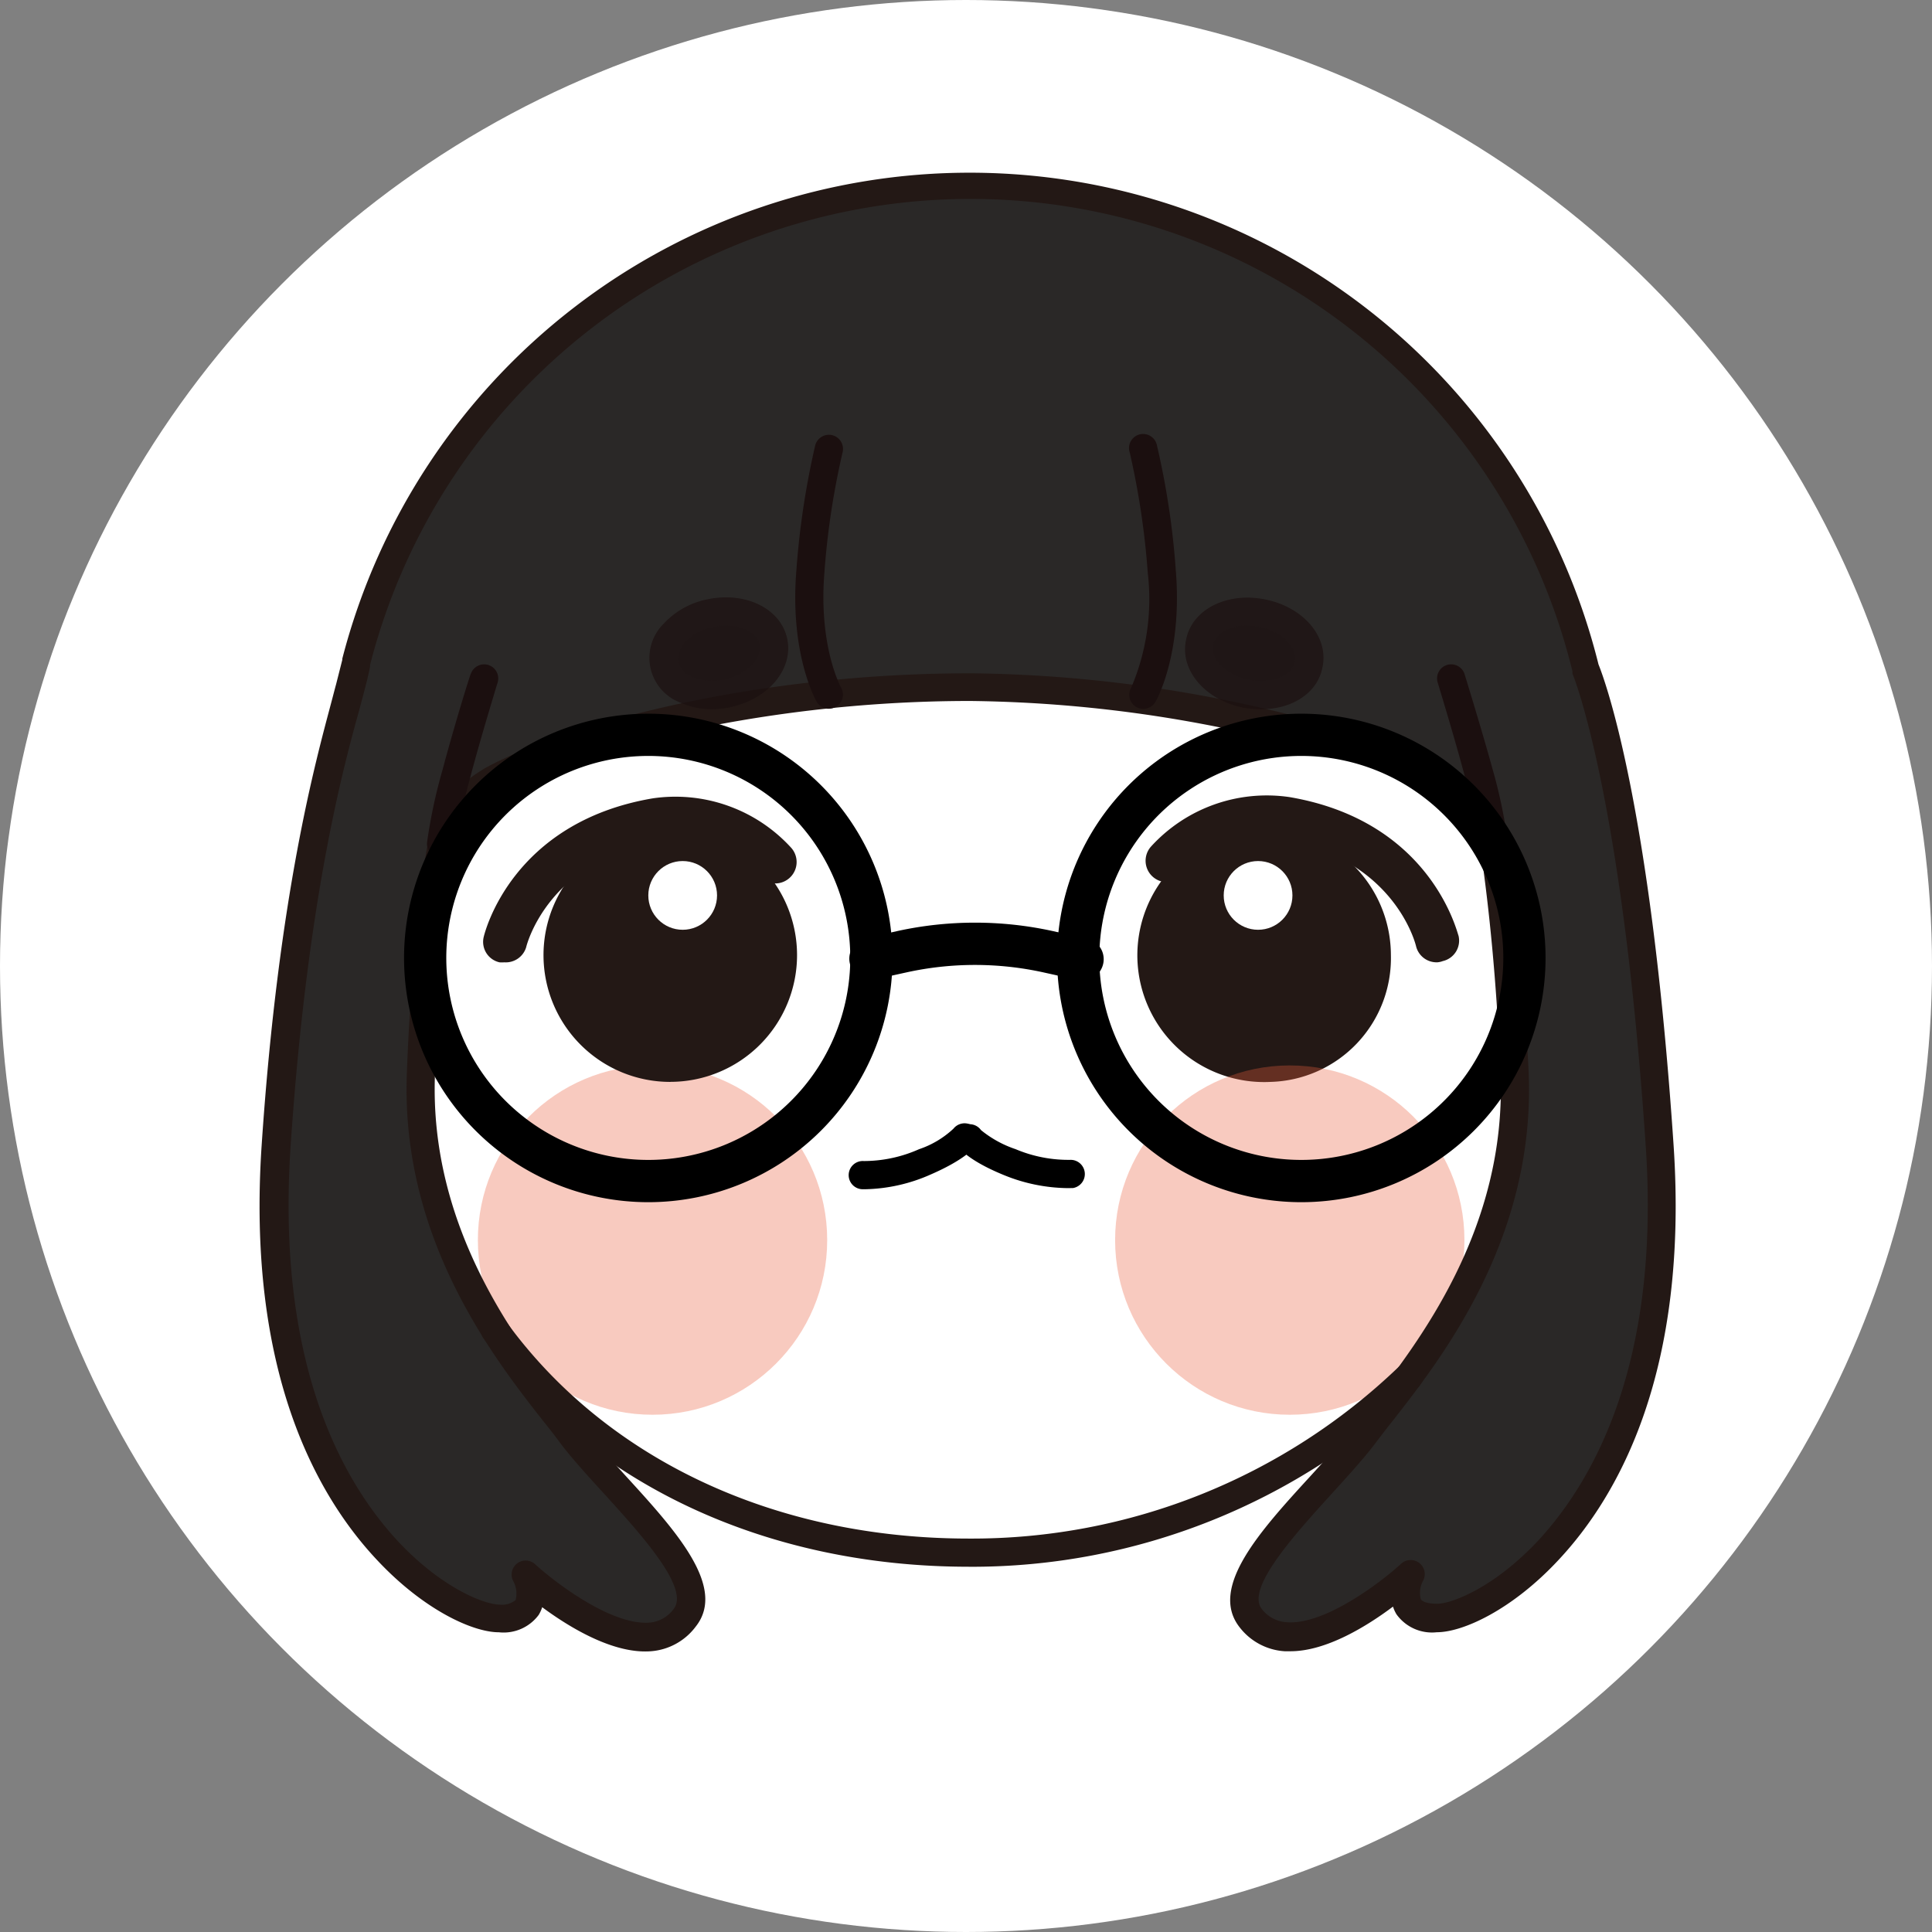 <svg xmlns="http://www.w3.org/2000/svg" width="136" height="136" viewBox="0 0 136 136">
  <rect x="0" y="0" width="136" height="136" fill="#808080" stroke="none"/>
  <g id="Group_216" data-name="Group 216" transform="translate(-722.201 -12575.201)">
    <g id="Group_215" data-name="Group 215" transform="translate(722.201 12575.201)">
      <circle id="Ellipse_3" data-name="Ellipse 3" cx="68" cy="68" r="68" transform="translate(0)" fill="#fff"/>
    </g>
    <g id="Layer_2" data-name="Layer 2" transform="translate(740.473 12587.356)">
      <g id="Layer_1" data-name="Layer 1" transform="translate(0 0)">
        <path id="Path_163" data-name="Path 163" d="M83.385,55.985a1.487,1.487,0,0,1-1.447-1.15c-.06-.248-1.586-6.157-9.459-7.506a8,8,0,0,0-6.941,2.5,1.5,1.5,0,0,1-2.261-1.985,11.026,11.026,0,0,1,9.757-3.49c9.915,1.688,11.769,9.432,11.9,9.769a1.477,1.477,0,0,1-1.11,1.775,1.359,1.359,0,0,1-.436.089Z" transform="translate(-0.533 -0.399)" fill="#231815"/>
        <ellipse id="Ellipse_32" data-name="Ellipse 32" cx="6.99" cy="7.446" rx="6.99" ry="7.446" transform="translate(64.171 47.624)" fill="#231815"/>
        <path id="Path_164" data-name="Path 164" d="M71.688,64.428A8.924,8.924,0,1,1,80.165,55.5,8.716,8.716,0,0,1,71.688,64.428Zm0-14.873a5.949,5.949,0,1,0,5.5,5.949,5.741,5.741,0,0,0-5.5-5.959Z" transform="translate(-0.527 -0.424)" fill="#231815"/>
        <circle id="Ellipse_33" data-name="Ellipse 33" cx="2.419" cy="2.419" r="2.419" transform="translate(67.869 48.457)" fill="#fff"/>
        <path id="Path_165" data-name="Path 165" d="M42.989,72.153h-.2a.994.994,0,1,1,.1-1.985,9.588,9.588,0,0,0,3.887-.833A6.653,6.653,0,0,0,49.2,67.888a1,1,0,0,1,1.666,1.091c-.149.228-.843,1.081-3.262,2.132A11.9,11.9,0,0,1,42.989,72.153Z" transform="translate(-0.354 -0.593)"/>
        <path id="Path_166" data-name="Path 166" d="M57.336,72.13a12.157,12.157,0,0,1-4.422-.892c-2.449-.992-3.153-1.835-3.312-2.062a.994.994,0,0,1,1.636-1.129h0a7.744,7.744,0,0,0,2.43,1.339,9.558,9.558,0,0,0,3.9.753,1,1,0,0,1,.149,1.985Z" transform="translate(-0.453 -0.649)"/>
        <circle id="Ellipse_34" data-name="Ellipse 34" cx="12.295" cy="12.295" r="12.295" transform="translate(15.367 62.844)" fill="#ea5f3e" opacity="0.33"/>
        <circle id="Ellipse_35" data-name="Ellipse 35" cx="12.295" cy="12.295" r="12.295" transform="translate(60.224 62.844)" fill="#ea5f3e" opacity="0.33"/>
        <path id="Path_167" data-name="Path 167" d="M16.309,42.821c4.958-2.738,18.165-6.554,33.712-6.554a94.623,94.623,0,0,1,32.225,5.949,7.516,7.516,0,0,1,4.8,6.009,151.472,151.472,0,0,1,1.309,15.24c.516,12.612-7.5,21.3-10.56,25.393s-10.312,10.044-8.01,12.95c3.351,4.214,11.244-3.074,11.244-3.074s-1.527,3.074,1.874,3.074,17.382-7.843,15.676-33.227-5.236-33.6-5.236-33.6A44.619,44.619,0,0,0,6.821,34.5l-.466,1.806C5.531,39.54,2.467,48.8,1.149,68.563-.557,93.946,13.414,101.79,16.865,101.79s1.874-3.074,1.874-3.074S26.671,106,29.983,101.79c2.3-2.905-4.958-8.863-8.012-12.95s-11.115-12.783-10.6-25.376a151.76,151.76,0,0,1,1.309-15.171,7.536,7.536,0,0,1,2.548-4.66,12.892,12.892,0,0,1,1.081-.813Z" transform="translate(-0.01 -0.036)" fill="#2a2827"/>
        <path id="Path_168" data-name="Path 168" d="M72.571,104.111h-.407A4.343,4.343,0,0,1,69,102.435C66.79,99.649,70.43,95.653,73.959,91.8c1.16-1.269,2.251-2.469,3.046-3.52.317-.436.694-.912,1.1-1.437,3.381-4.363,9.7-12.414,9.251-23.38-.278-6.841-.863-11.977-1.3-15.071a6.564,6.564,0,0,0-4.165-5.225,94,94,0,0,0-31.878-5.949c-15.676,0-28.7,3.966-33.236,6.435a9.459,9.459,0,0,0-.992.684A6.544,6.544,0,0,0,13.6,48.367a151.125,151.125,0,0,0-1.249,15.091c-.445,10.907,5.87,19,9.261,23.321.407.526.783.992,1.1,1.437.793,1.051,1.884,2.251,3.034,3.52,3.53,3.858,7.17,7.854,4.958,10.64a4.343,4.343,0,0,1-3.163,1.735c-2.638.2-5.721-1.677-7.645-3.1a2.439,2.439,0,0,1-.248.545,3.074,3.074,0,0,1-2.8,1.22c-1.844,0-5.3-1.586-8.567-5.077C3.966,93.115-.912,84.33.149,68.485c1.18-17.629,3.818-27.079,4.888-31.114.139-.516.258-.992.347-1.309l.445-1.755a.24.24,0,0,1,0-.079,45.611,45.611,0,0,1,88.425.416c.4.992,3.659,9.6,5.285,33.841,1.061,15.864-3.818,24.63-8.11,29.211-3.251,3.49-6.713,5.077-8.557,5.077a3.074,3.074,0,0,1-2.836-1.259,2.439,2.439,0,0,1-.248-.545C77.975,102.327,75.109,104.111,72.571,104.111ZM50.014,35.269a95.931,95.931,0,0,1,32.572,6.057,8.507,8.507,0,0,1,5.434,6.8c.445,3.143.992,8.35,1.319,15.27.476,11.669-6.128,20.1-9.677,24.63-.407.506-.773.992-1.081,1.4-.853,1.129-1.985,2.361-3.163,3.659-2.538,2.8-6.009,6.614-4.868,8.051a2.38,2.38,0,0,0,1.765.932c2.707.208,6.723-2.9,8.032-4.106a.992.992,0,0,1,1.567,1.17,1.765,1.765,0,0,0-.169,1.319c.129.2.555.317,1.15.317.992,0,3.966-1.091,7.109-4.442,3.966-4.294,8.6-12.593,7.575-27.763C95.913,43.773,92.462,35.375,92.423,35.3a.994.994,0,0,1,0-.159A43.628,43.628,0,0,0,7.775,34.7h0a.5.5,0,0,1,0,.129c-.079.416-.218.992-.407,1.705-.089.367-.218.813-.357,1.349C5.911,41.85,3.353,51.17,2.183,68.621c-.992,15.141,3.559,23.44,7.575,27.763,3.143,3.351,6.148,4.442,7.118,4.442a1.525,1.525,0,0,0,1.15-.317,1.844,1.844,0,0,0-.179-1.359.987.987,0,0,1,1.557-1.16c1.319,1.21,5.334,4.312,8.042,4.106a2.34,2.34,0,0,0,1.705-.962c1.16-1.457-2.32-5.275-4.859-8.071-1.19-1.3-2.31-2.528-3.163-3.659-.308-.426-.674-.892-1.081-1.4C16.5,83.5,9.915,75.067,10.371,63.4a153.239,153.239,0,0,1,1.319-15.27,8.547,8.547,0,0,1,2.885-5.295,12.889,12.889,0,0,1,1.289-.883h0c4.849-2.686,17.987-6.681,34.149-6.681Z" transform="translate(-0.002 -0.029)" fill="#231815"/>
        <path id="Path_169" data-name="Path 169" d="M62.723,37.91a.992.992,0,0,1-.853-1.487,15.874,15.874,0,0,0,1.17-8.081,55.748,55.748,0,0,0-1.269-8.478.992.992,0,1,1,1.914-.506,55.815,55.815,0,0,1,1.329,8.823c.476,5.83-1.349,9.092-1.428,9.221A.992.992,0,0,1,62.723,37.91Z" transform="translate(-0.516 -0.162)" fill="#1b0f0f"/>
        <path id="Path_170" data-name="Path 170" d="M40.4,37.926a.992.992,0,0,1-.863-.5c-.079-.129-1.9-3.391-1.428-9.221a57.251,57.251,0,0,1,1.329-8.825.994.994,0,1,1,1.923.506,54.861,54.861,0,0,0-1.279,8.478c-.416,5.167,1.16,8.051,1.18,8.081a.992.992,0,0,1-.863,1.477Z" transform="translate(-0.323 -0.187)" fill="#1b0f0f"/>
        <path id="Path_171" data-name="Path 171" d="M87.544,48.591a.992.992,0,0,1-.992-.892,36.011,36.011,0,0,0-.992-4.829c-.734-2.776-1.914-6.614-1.923-6.653a.992.992,0,0,1,1.894-.585s1.21,3.916,1.985,6.733A35.615,35.615,0,0,1,88.585,47.5a.992.992,0,0,1-.883,1.081Z" transform="translate(-0.716 -0.362)" fill="#1b0f0f"/>
        <path id="Path_172" data-name="Path 172" d="M12.884,48.593h-.109a.992.992,0,0,1-.883-1.079,37.133,37.133,0,0,1,1.1-5.146c.744-2.816,1.933-6.693,1.985-6.733a.992.992,0,0,1,1.894.585s-1.19,3.877-1.923,6.653a36.012,36.012,0,0,0-.992,4.829A.992.992,0,0,1,12.884,48.593Z" transform="translate(-0.103 -0.364)" fill="#1b0f0f"/>
        <path id="Path_173" data-name="Path 173" d="M50.046,98.85c-14.288,0-26.772-5.86-34.139-16.063a.99.99,0,1,1,1.6-1.17c7.04,9.678,18.9,15.25,32.543,15.25A43.37,43.37,0,0,0,80.3,84.8a.992.992,0,1,1,1.408,1.4,45.373,45.373,0,0,1-31.66,12.652Z" transform="translate(-0.134 -0.717)" fill="#231815"/>
        <path id="Path_174" data-name="Path 174" d="M17.358,55.989a1.984,1.984,0,0,1-.337,0,1.477,1.477,0,0,1-1.11-1.775c.079-.337,1.985-8.081,11.9-9.767a11.026,11.026,0,0,1,9.757,3.49A1.5,1.5,0,0,1,35.3,49.922a8,8,0,0,0-6.941-2.5c-7.873,1.347-9.4,7.256-9.459,7.514A1.5,1.5,0,0,1,17.358,55.989Z" transform="translate(-0.136 -0.403)" fill="#231815"/>
        <ellipse id="Ellipse_36" data-name="Ellipse 36" cx="6.99" cy="7.446" rx="6.99" ry="7.446" transform="translate(21.921 47.624)" fill="#231815"/>
        <path id="Path_175" data-name="Path 175" d="M29.084,64.428A8.924,8.924,0,1,1,38.008,55.5a8.924,8.924,0,0,1-8.924,8.924Zm0-14.873A5.949,5.949,0,1,0,35.034,55.5a5.949,5.949,0,0,0-5.949-5.949Z" transform="translate(-0.173 -0.424)" fill="#231815"/>
        <circle id="Ellipse_37" data-name="Ellipse 37" cx="2.419" cy="2.419" r="2.419" transform="translate(27.365 48.457)" fill="#fff"/>
        <path id="Path_176" data-name="Path 176" d="M27.449,72.826A17.193,17.193,0,1,1,44.642,55.633,17.193,17.193,0,0,1,27.449,72.826Zm0-31.413A14.219,14.219,0,1,0,41.668,55.631,14.219,14.219,0,0,0,27.449,41.413Z" transform="translate(-0.086 -0.355)"/>
        <path id="Path_177" data-name="Path 177" d="M73.853,72.826A17.193,17.193,0,1,1,91.006,55.633,17.193,17.193,0,0,1,73.853,72.826Zm0-31.413A14.219,14.219,0,1,0,88.032,55.632,14.219,14.219,0,0,0,73.853,41.413Z" transform="translate(-0.481 -0.355)"/>
        <path id="Path_178" data-name="Path 178" d="M58,57.249a1.229,1.229,0,0,1-.327,0l-2.152-.476a22.429,22.429,0,0,0-9.608,0l-2.162.476a1.487,1.487,0,1,1-.644-2.9l2.162-.485a25.562,25.562,0,0,1,10.907,0l2.152.486a1.5,1.5,0,1,1-.317,2.975Z" transform="translate(-0.359 -0.482)"/>
        <g id="Group_214" data-name="Group 214" transform="translate(27.442 29.896)" opacity="0.7">
          <ellipse id="Ellipse_38" data-name="Ellipse 38" cx="3.935" cy="2.892" rx="3.935" ry="2.892" transform="translate(0.585 1.884) rotate(-12.095)" fill="#1a0e0e"/>
          <path id="Path_179" data-name="Path 179" d="M32.065,38.053a5.324,5.324,0,0,1-2.211-.466,3.371,3.371,0,0,1-1.17-5.551,5.691,5.691,0,0,1,3.075-1.716c2.707-.565,5.167.654,5.622,2.776h0c.445,2.132-1.319,4.243-4.016,4.819a6.505,6.505,0,0,1-1.3.139Zm.991-5.881a4.522,4.522,0,0,0-.883.089,3.73,3.73,0,0,0-1.985,1.091,1.677,1.677,0,0,0-.476,1.369,1.636,1.636,0,0,0,.992,1.061,3.8,3.8,0,0,0,2.251.169c1.557-.327,2.687-1.457,2.479-2.459C35.267,32.7,34.257,32.172,33.056,32.172Z" transform="translate(-27.68 -30.181)" fill="#1b0f0f"/>
          <ellipse id="Ellipse_39" data-name="Ellipse 39" cx="2.885" cy="3.926" rx="2.885" ry="3.926" transform="translate(38.128 5.949) rotate(-78.06)" fill="#1a0e0e"/>
          <path id="Path_180" data-name="Path 180" d="M71.074,38.053a6.772,6.772,0,0,1-1.319-.119c-2.7-.575-4.462-2.687-3.966-4.819h0c.445-2.122,2.915-3.342,5.612-2.776s4.462,2.687,3.966,4.819C75,36.942,73.216,38.053,71.074,38.053Zm-3.391-4.541c-.208.992.922,2.132,2.489,2.459s3.046-.24,3.262-1.249-.922-2.132-2.479-2.459-3.054.238-3.272,1.249Z" transform="translate(-28 -30.181)" fill="#1b0f0f"/>
        </g>
      </g>
    </g>
  </g>
</svg>
